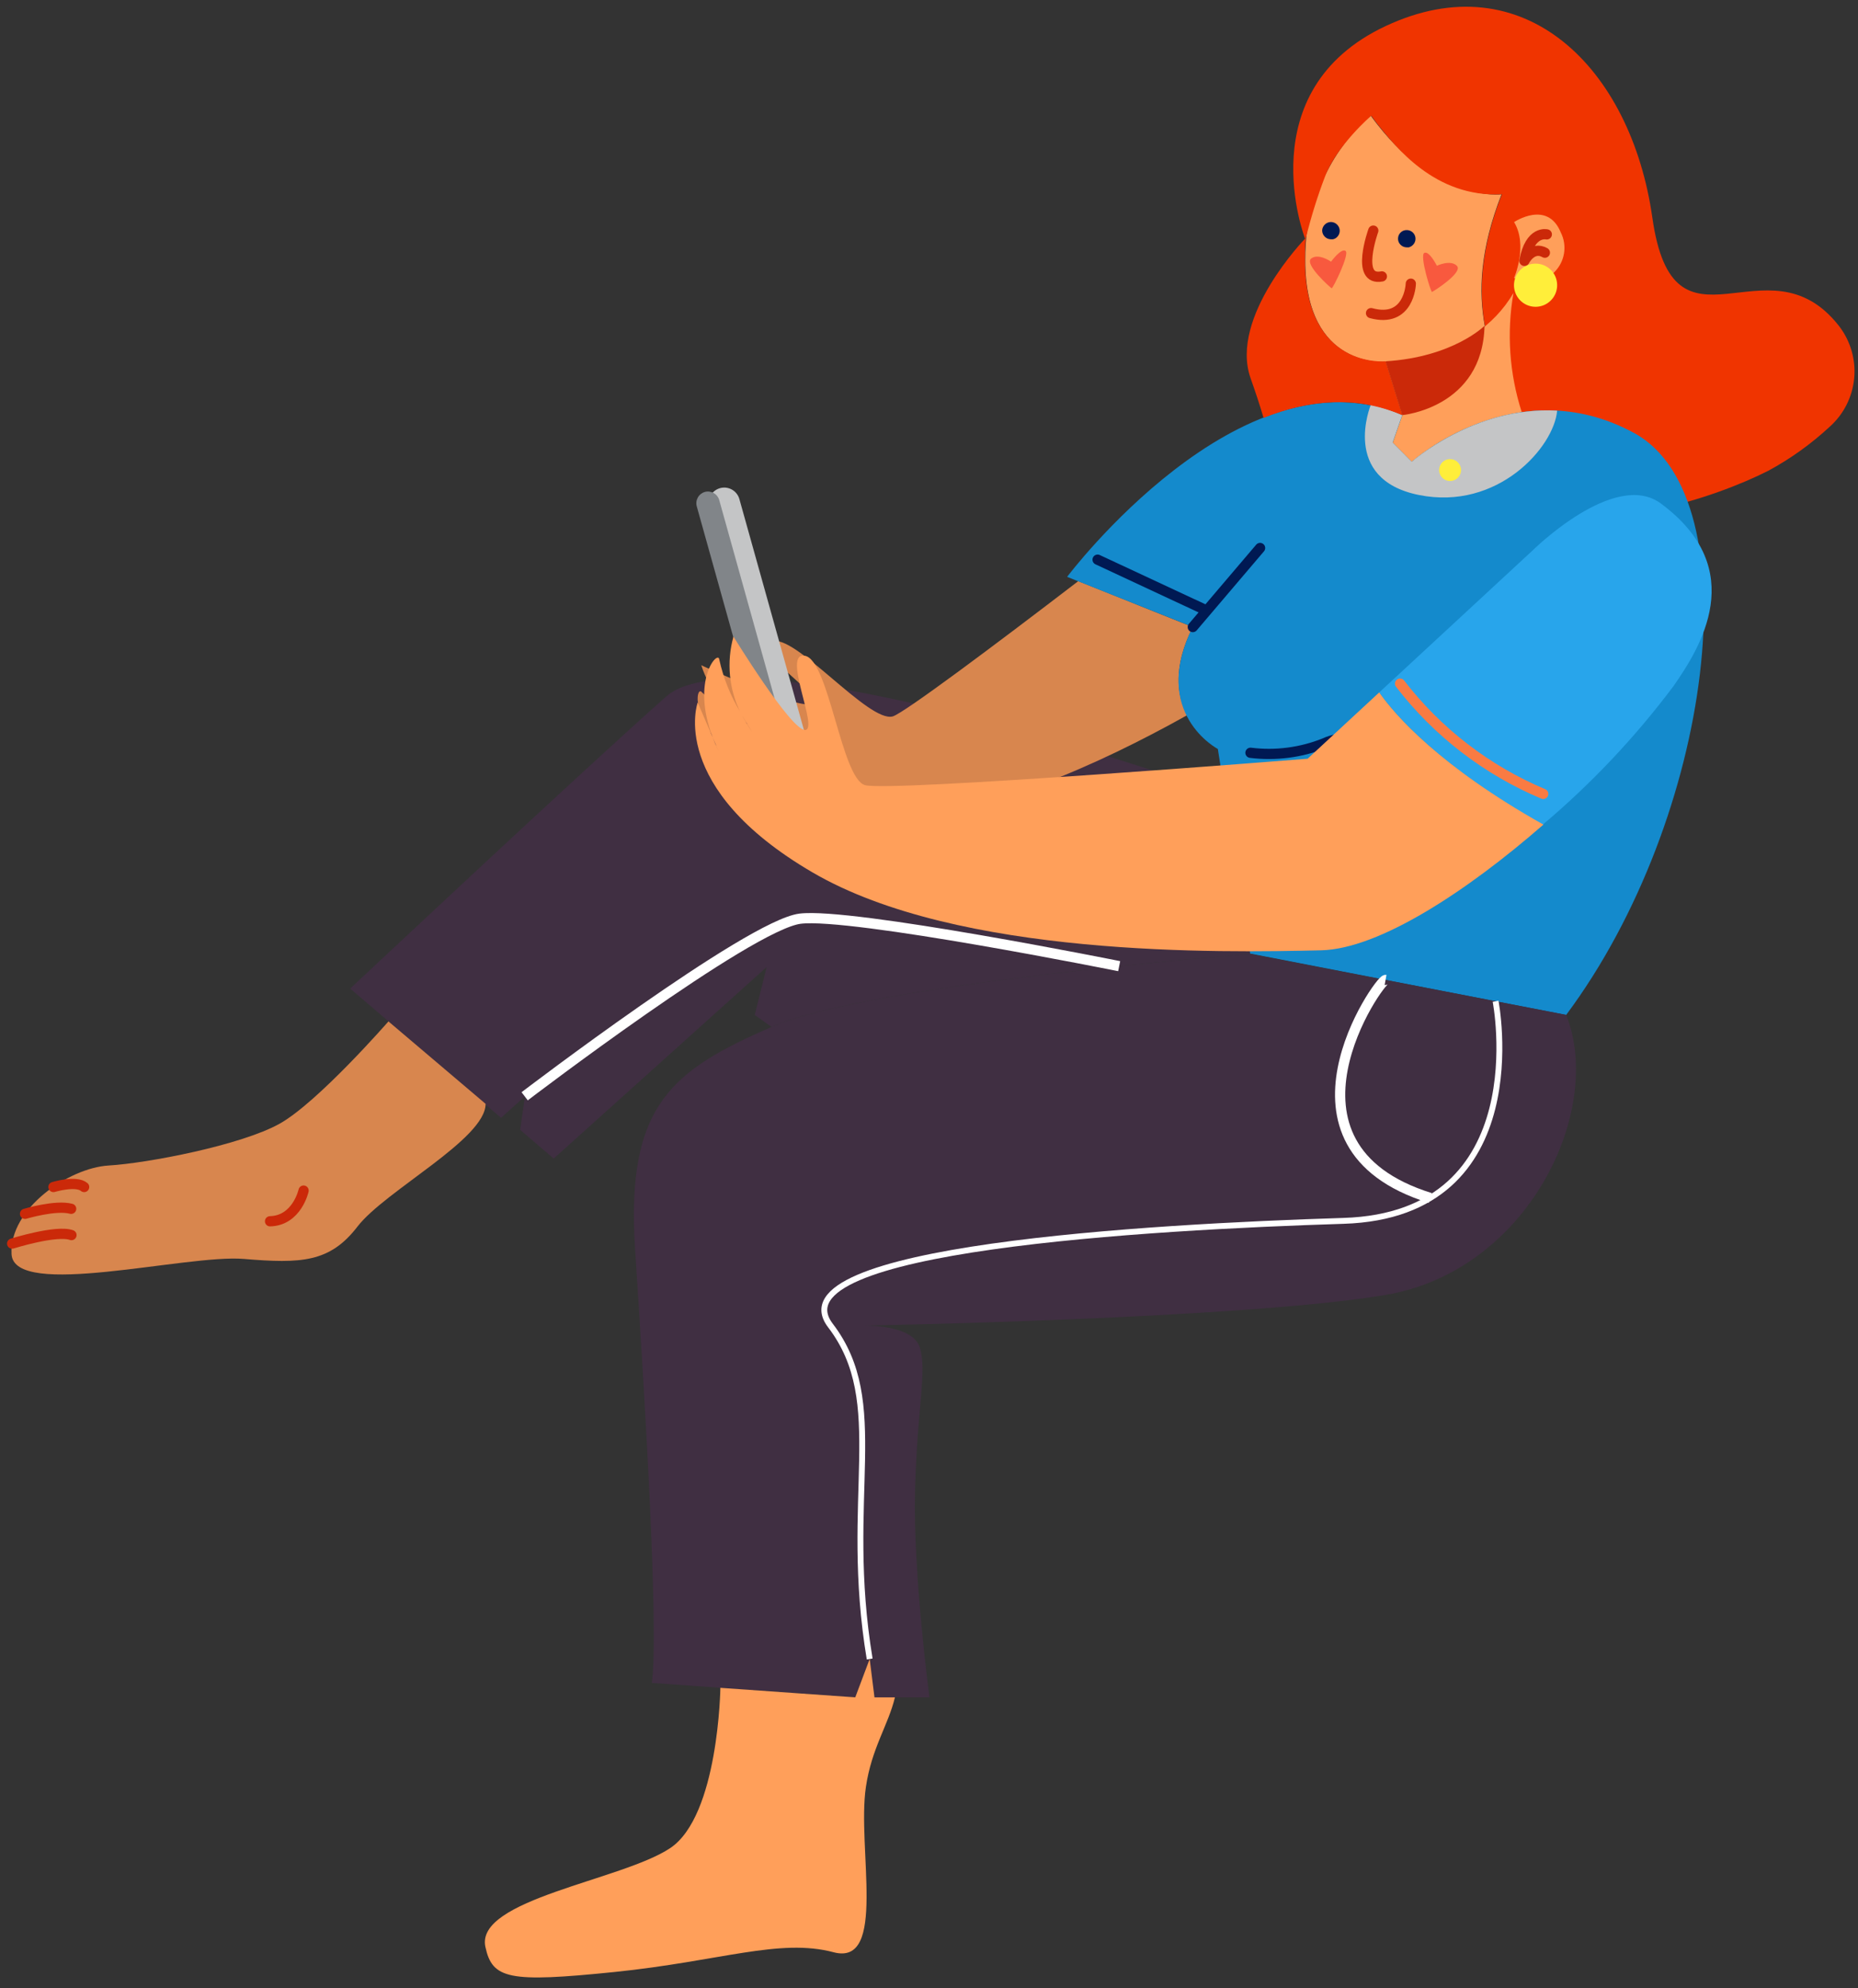<svg width="158" height="169" viewBox="0 0 158 169" fill="none" xmlns="http://www.w3.org/2000/svg">
<rect x="0" y="0" width="158" height="169" fill="#333333" stroke="none"/>
<path d="M106.337 81.088L104.181 67.567C104.181 67.567 63.572 53.097 56.651 59.21C49.729 65.323 29.781 84.036 29.781 84.036L42.607 95.028L44.642 93.193L44.233 96.045L47.085 98.488L65.198 82.202L64.181 86.28L65.607 87.297C73.955 83.628 106.311 81.088 106.311 81.088H106.337Z" fill="#402F42"/>
<path d="M101.433 53.306L91.694 49.402C84.433 54.967 76.911 60.584 75.929 60.897C73.894 61.506 67.546 53.758 65.624 54.541C63.703 55.323 70.12 59.123 69.103 59.802C68.085 60.48 59.633 56.55 59.633 56.55C60.324 58.683 61.779 60.486 63.72 61.61C64.72 62.123 65.459 62.48 65.459 62.48C64.853 62.247 64.27 61.956 63.72 61.61C62.222 60.927 60.854 59.988 59.676 58.836C59.163 58.228 58.607 61.584 62.824 64.636L63.981 65.393C63.555 65.141 63.172 64.889 62.824 64.636L60.216 62.897C60.216 62.897 61.955 70.384 76.346 69.549C84.172 69.097 93.224 65.115 100.963 60.793C100.059 59.123 99.746 56.663 101.433 53.306Z" fill="#D8864E"/>
<path d="M127.685 16.515C127.685 16.515 122.328 17.211 117.172 10.637L117.067 10.506C116.737 10.089 116.572 9.837 116.572 9.837C116.572 9.837 112.537 12.776 111.181 19.35C111.054 20.269 110.993 21.196 110.998 22.124C110.998 31.437 117.85 30.75 117.85 30.75C120.937 30.848 123.946 29.769 126.267 27.732C125.711 24.732 125.859 21.211 127.685 16.515Z" fill="#FF9F5A"/>
<path d="M110.972 20.263C110.972 20.263 106.12 7.715 117.824 2.22C129.528 -3.276 138.694 5.698 140.511 18.498C142.328 31.298 150.233 19.933 156.346 27.663L156.407 27.741C157.373 29.005 157.826 30.587 157.674 32.171C157.522 33.755 156.778 35.223 155.589 36.28C154.014 37.74 152.261 38.997 150.372 40.019C145.789 42.341 136.189 45.524 129.441 43.124C123.807 41.124 127.407 33.959 126.276 27.698C125.746 24.732 125.894 21.167 127.72 16.515C121.998 16.819 118.642 12.402 117.207 10.637L117.102 10.506L116.607 9.837C116.607 9.837 113.72 12.315 112.694 14.959C112.028 16.701 111.473 18.485 111.033 20.298" fill="#F03400"/>
<path d="M120.05 39.263C122.735 37.043 125.966 35.584 129.407 35.037C128.354 31.767 128.112 28.29 128.702 24.906C125.224 30.811 117.824 30.715 117.824 30.715L119.241 35.289L118.424 37.628L120.05 39.263Z" fill="#FF9F5A"/>
<path d="M117.824 30.715L119.241 35.289C119.241 35.289 126.076 34.68 126.241 27.698C126.241 27.698 123.581 30.359 117.824 30.715Z" fill="#CB2909"/>
<path d="M118.424 37.628L120.05 39.263C120.05 39.263 128.911 31.324 138.98 36.819C149.05 42.315 145.702 69.489 133.18 86.28L106.311 81.062L103.563 63.671C103.563 63.671 97.763 60.619 101.433 53.297L90.746 49.037C90.746 49.037 105.528 29.393 119.241 35.297L118.424 37.628Z" fill="#148ACC"/>
<path d="M106.337 63.993C108.471 64.259 110.637 63.978 112.633 63.176C115.476 61.854 118.833 63.993 120.667 66.28" stroke="#001953" stroke-width="0.87" stroke-linecap="round" stroke-linejoin="round"/>
<path d="M120.667 42.08C127.38 43.428 132.163 37.985 132.415 34.906C125.354 34.515 120.05 39.254 120.05 39.254L118.424 37.619L119.241 35.28C118.384 34.9 117.489 34.608 116.572 34.411C116.572 34.411 113.946 40.733 120.667 42.08Z" fill="#C4C5C6"/>
<path d="M106.311 81.089C106.311 81.089 73.955 83.628 65.607 87.297C57.259 90.967 53.19 93.81 54.007 106.219C54.825 118.628 56.042 138.601 55.433 143.062L72.729 144.288L73.955 141.027L74.364 144.288H79.042C79.042 144.288 77.616 133.697 77.816 126.575C78.016 119.454 78.833 116.601 78.225 114.567C77.616 112.532 73.338 112.688 73.338 112.688C73.338 112.688 105.72 112.123 117.824 110.08C129.929 108.036 136.442 94.428 133.181 86.271L106.311 81.089Z" fill="#402F42"/>
<path d="M67.468 63.819C67.126 63.916 66.761 63.873 66.451 63.7C66.141 63.527 65.913 63.239 65.816 62.898L60.303 43.141C60.209 42.801 60.253 42.438 60.425 42.13C60.598 41.822 60.885 41.595 61.224 41.498C61.394 41.45 61.571 41.436 61.746 41.457C61.921 41.478 62.09 41.534 62.243 41.62C62.397 41.707 62.532 41.822 62.64 41.961C62.749 42.1 62.829 42.258 62.876 42.428L68.398 62.176C68.489 62.517 68.443 62.88 68.269 63.188C68.095 63.495 67.807 63.722 67.468 63.819V63.819Z" fill="#C4C5C6"/>
<path d="M66.181 64.15C65.927 64.219 65.656 64.186 65.427 64.058C65.197 63.929 65.028 63.715 64.955 63.463L59.251 43.045C59.181 42.792 59.214 42.521 59.342 42.291C59.471 42.062 59.685 41.892 59.938 41.819V41.819C60.192 41.75 60.464 41.784 60.694 41.914C60.924 42.045 61.093 42.261 61.163 42.515L66.868 62.95C66.93 63.2 66.893 63.464 66.765 63.687C66.637 63.911 66.428 64.076 66.181 64.15V64.15Z" fill="#818589"/>
<path d="M119.241 35.289L117.824 30.715C117.824 30.715 110.972 31.402 110.972 22.089C110.972 21.463 110.972 20.863 111.041 20.298H110.972C110.972 20.298 104.537 26.932 106.337 32.124C106.72 33.211 107.111 34.358 107.45 35.524C111.207 34.019 115.267 33.584 119.241 35.289Z" fill="#F03400"/>
<path d="M128.754 18.88C128.754 18.88 131.581 16.976 132.72 19.75C133.002 20.302 133.1 20.929 133 21.541C132.9 22.152 132.608 22.715 132.165 23.149C131.722 23.582 131.152 23.862 130.538 23.948C129.925 24.035 129.3 23.922 128.754 23.628C128.754 23.628 129.954 20.863 128.754 18.88Z" fill="#FF9F5A"/>
<path d="M132.415 24.245C132.415 24.609 132.307 24.964 132.105 25.266C131.903 25.567 131.616 25.803 131.281 25.941C130.945 26.08 130.575 26.116 130.219 26.044C129.863 25.973 129.536 25.797 129.28 25.54C129.024 25.282 128.85 24.954 128.78 24.598C128.71 24.241 128.748 23.872 128.888 23.537C129.028 23.202 129.265 22.916 129.567 22.715C129.87 22.515 130.226 22.409 130.589 22.41C130.83 22.41 131.068 22.458 131.29 22.55C131.512 22.643 131.714 22.778 131.884 22.948C132.053 23.119 132.188 23.321 132.279 23.544C132.37 23.766 132.416 24.005 132.415 24.245V24.245Z" fill="#FFEE3A"/>
<path d="M124.241 39.967C124.24 40.151 124.184 40.33 124.08 40.482C123.977 40.634 123.831 40.752 123.661 40.821C123.491 40.89 123.304 40.907 123.124 40.87C122.944 40.833 122.779 40.744 122.65 40.613C122.521 40.483 122.433 40.317 122.398 40.137C122.363 39.957 122.382 39.77 122.452 39.6C122.523 39.431 122.642 39.286 122.795 39.184C122.948 39.082 123.127 39.028 123.311 39.028C123.434 39.028 123.556 39.052 123.669 39.1C123.783 39.147 123.885 39.216 123.972 39.304C124.059 39.391 124.127 39.495 124.173 39.608C124.219 39.722 124.243 39.844 124.241 39.967V39.967Z" fill="#FFEE3A"/>
<path d="M33.033 86.828C33.033 86.828 27.033 93.706 23.781 95.523C20.529 97.341 12.59 98.88 9.225 99.08C5.859 99.28 0.781 102.749 0.981 106.61C1.181 110.471 15.842 106.61 20.729 107.019C25.616 107.428 28.051 107.323 30.398 104.271C32.746 101.219 41.303 96.828 41.294 93.836L33.033 86.828Z" fill="#D8864E"/>
<path d="M25.816 101.21C25.816 101.21 25.259 103.758 22.964 103.819" stroke="#CB2909" stroke-width="0.87" stroke-linecap="round" stroke-linejoin="round"/>
<path d="M73.955 141.027L72.729 144.288L61.259 143.48C61.259 143.48 61.111 154.358 56.99 157.106C52.868 159.853 40.39 161.453 41.277 165.506C41.868 168.236 43.251 168.558 52.259 167.636C61.268 166.714 66.303 164.74 70.885 165.958C75.468 167.175 72.868 157.106 73.633 151.914C74.12 148.601 75.537 146.654 76.103 144.288H74.364L73.955 141.027Z" fill="#FF9F5A"/>
<path d="M1.033 105.715C1.033 105.715 4.798 104.532 6.077 104.993" stroke="#CB2909" stroke-width="0.87" stroke-linecap="round" stroke-linejoin="round"/>
<path d="M2.129 103.184C2.129 103.184 4.738 102.401 6.051 102.758" stroke="#CB2909" stroke-width="0.87" stroke-linecap="round" stroke-linejoin="round"/>
<path d="M4.547 100.906C4.547 100.906 6.477 100.323 7.155 100.906" stroke="#CB2909" stroke-width="0.87" stroke-linecap="round" stroke-linejoin="round"/>
<path d="M127.181 85.115C127.181 85.115 130.737 103.271 114.25 103.784C97.763 104.297 65.607 106.123 70.624 112.688C75.642 119.254 71.659 127.236 73.955 141.027" stroke="white" stroke-width="0.5" stroke-miterlimit="10"/>
<path d="M117.824 83.306C117.337 83.219 107.32 97.393 121.624 101.837" stroke="white" stroke-width="0.87" stroke-miterlimit="10"/>
<path d="M95.172 82.132C95.172 82.132 72.372 77.549 68.033 78.097C63.694 78.645 44.616 93.193 44.616 93.193" stroke="white" stroke-width="0.87" stroke-miterlimit="10"/>
<path d="M93.337 47.576L102.346 51.776" stroke="#001953" stroke-width="0.87" stroke-linecap="round" stroke-linejoin="round"/>
<path d="M101.433 53.306L107.154 46.584" stroke="#001953" stroke-width="0.87" stroke-linecap="round" stroke-linejoin="round"/>
<path d="M116.781 19.602C116.781 19.602 115.215 23.95 117.511 23.498" stroke="#CB2909" stroke-width="0.87" stroke-linecap="round" stroke-linejoin="round"/>
<path d="M119.972 24.115C119.972 24.193 119.824 27.498 116.589 26.619" stroke="#CB2909" stroke-width="0.87" stroke-linecap="round" stroke-linejoin="round"/>
<path d="M131.537 19.924C131.537 19.924 130.102 19.567 129.633 22.176C129.633 22.176 130.285 20.871 131.372 21.48" stroke="#CB2909" stroke-width="0.87" stroke-linecap="round" stroke-linejoin="round"/>
<path d="M122.189 22.593C122.189 22.593 121.537 21.289 121.12 21.498C120.702 21.706 121.676 24.845 121.772 24.819C121.867 24.793 124.441 23.167 123.894 22.602C123.346 22.037 122.189 22.593 122.189 22.593Z" fill="#F8593E"/>
<path d="M113.189 22.245C113.189 22.245 114.059 21.054 114.424 21.332C114.789 21.61 113.337 24.55 113.241 24.506C113.146 24.463 110.876 22.454 111.502 21.976C112.128 21.497 113.189 22.245 113.189 22.245Z" fill="#F8593E"/>
<path d="M119.111 19.759C119.181 19.691 119.264 19.638 119.355 19.604C119.447 19.569 119.544 19.554 119.641 19.559C119.789 19.561 119.932 19.607 120.053 19.691C120.174 19.775 120.267 19.893 120.321 20.03C120.374 20.168 120.385 20.318 120.352 20.462C120.319 20.605 120.244 20.736 120.137 20.837C120.042 20.928 119.925 20.994 119.798 21.028H119.607C119.408 21.022 119.221 20.938 119.085 20.794C119.017 20.724 118.964 20.641 118.929 20.549C118.895 20.458 118.88 20.36 118.885 20.263C118.892 20.072 118.973 19.891 119.111 19.759V19.759Z" fill="#001953"/>
<path d="M112.668 19.081C112.738 19.012 112.821 18.959 112.912 18.923C113.003 18.887 113.1 18.87 113.198 18.872C113.396 18.879 113.583 18.963 113.719 19.106C113.856 19.249 113.931 19.439 113.928 19.637C113.922 19.835 113.838 20.023 113.694 20.159C113.598 20.253 113.477 20.316 113.346 20.341H113.163C112.965 20.335 112.777 20.251 112.642 20.107C112.505 19.964 112.431 19.773 112.433 19.576C112.446 19.387 112.529 19.21 112.668 19.081Z" fill="#001953"/>
<path d="M142.337 58.289C144.528 55.124 148.85 48.419 141.224 42.793C137.285 39.898 130.328 46.793 130.328 46.793L117.285 58.863C118.685 60.819 122.502 65.184 131.198 70.097C135.348 66.598 139.085 62.636 142.337 58.289Z" fill="#28A5EB"/>
<path d="M119.059 58.115C122.236 62.241 126.431 65.471 131.233 67.489" stroke="#F97B43" stroke-width="0.87" stroke-linecap="round" stroke-linejoin="round"/>
<path d="M117.285 58.863L111.198 64.497C111.198 64.497 75.546 67.35 73.546 66.741C71.546 66.132 70.494 56.15 68.459 55.75C66.424 55.35 69.676 62.054 68.459 62.054C67.242 62.054 62.372 54.115 62.372 54.115C61.768 56.278 61.985 58.589 62.981 60.602C63.537 61.567 63.998 62.263 63.998 62.263C63.618 61.739 63.283 61.183 62.998 60.602C62.136 59.2 61.515 57.662 61.163 56.054C61.068 55.245 58.737 57.793 60.607 62.689L61.129 63.889C60.926 63.471 60.752 63.071 60.607 62.689L59.329 59.715C59.329 59.715 56.72 66.941 69.103 74.167C81.485 81.393 103.807 80.984 112.354 80.784C117.302 80.663 124.789 75.732 131.25 70.097C122.493 65.184 118.65 60.819 117.285 58.863Z" fill="#FF9F5A"/>
</svg>
